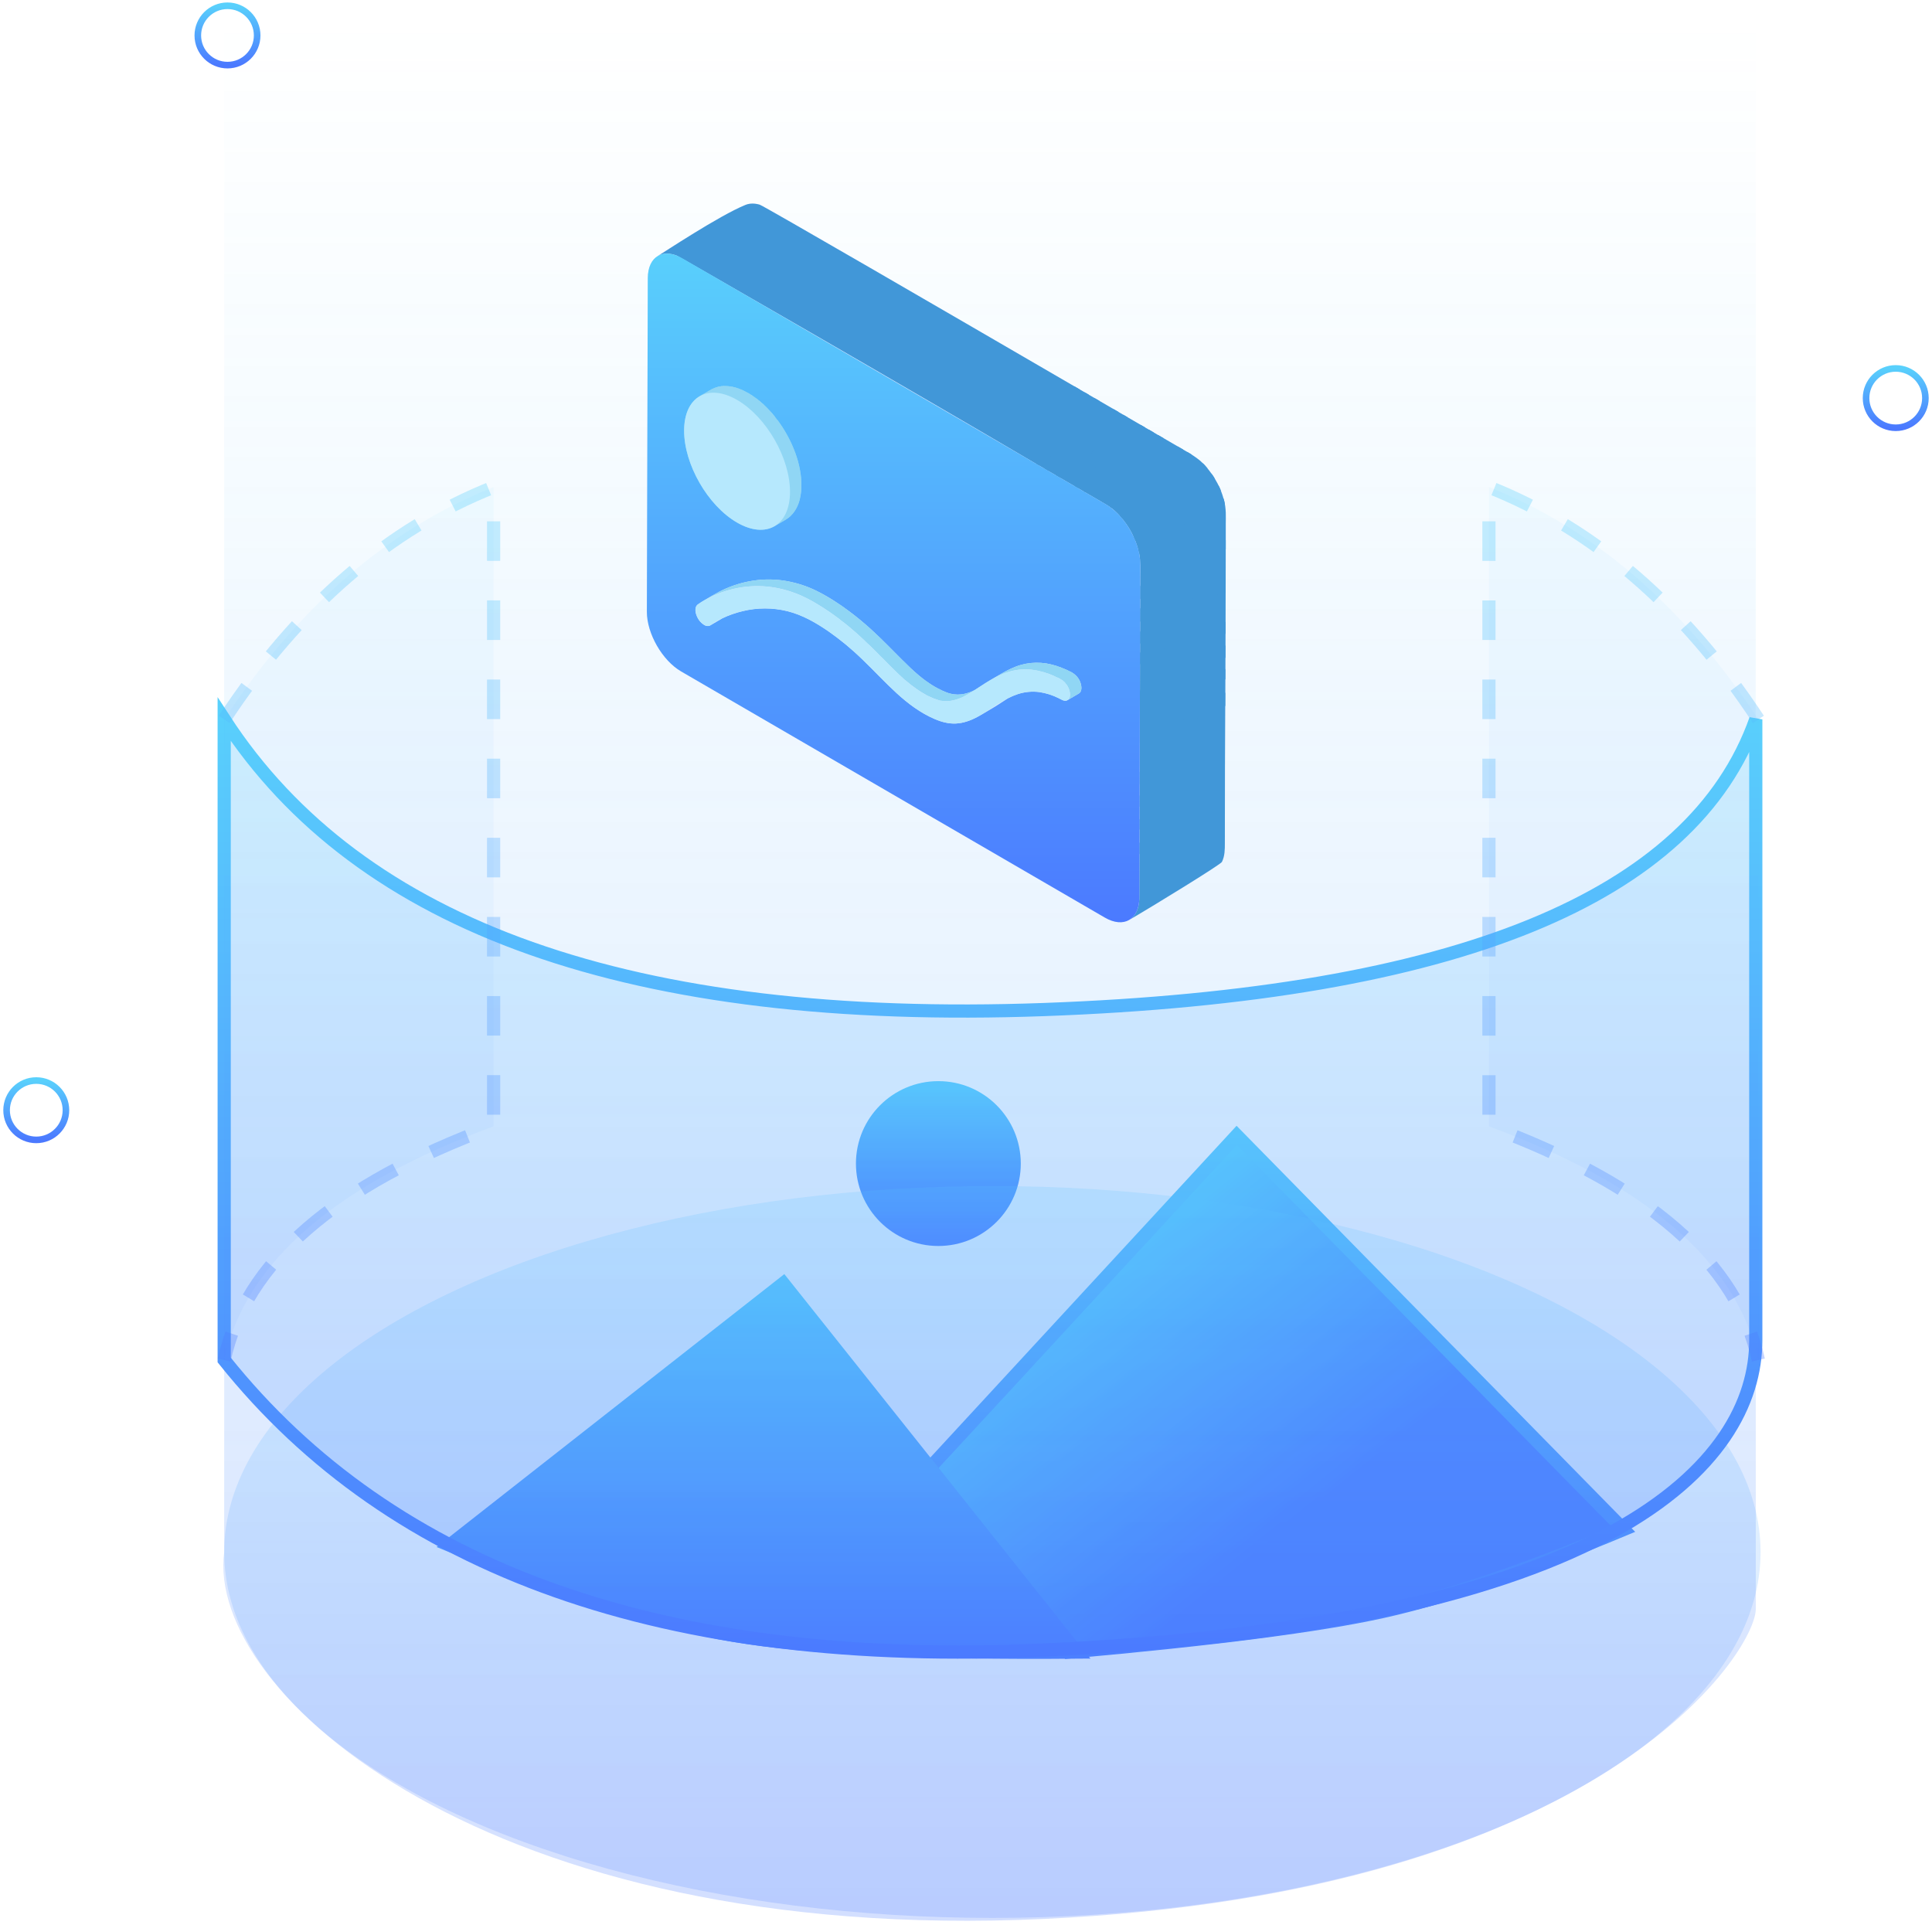 <?xml version="1.0" encoding="UTF-8"?>
<svg width="100%" height="100%" viewBox="0 0 293 292" version="1.1" xmlns="http://www.w3.org/2000/svg"
    xmlns:xlink="http://www.w3.org/1999/xlink">
    <style type="text/css">
    <![CDATA[
     .icon-path {
      animation: icon-path-animation 8s ease-in infinite;
    }

    .icon-path-circle {
      animation: icon-path-circle-animation 8s linear infinite;
    }

    @keyframes icon-path-circle-animation {
      0% {
        transform: translate3d(0, 0, 0)
      }

      50% {
        transform: translate3d(3%, 3%, 0)
      }

      100% {
        transform: translate3d(0%, 0%, 0)
      }
    }

    @keyframes icon-path-animation {
      0% {
        stroke-dasharray: 4917;
        stroke-dashoffset: 4917;
      }

      40% {
        stroke-dasharray: 4917;
        stroke-dashoffset: 0;
      }

      60% {
        stroke-dasharray: 4917;
        stroke-dashoffset: 0;
      }

      100% {
        stroke-dasharray: 4917;
        stroke-dashoffset: 0;
      }
    }
    ]]>
    </style>
    <defs>
      <linearGradient x1="50%" y1="0%" x2="50%" y2="100%" id="linearGradient-1">
        <stop stop-color="#59D0FC" offset="0%"></stop>
        <stop stop-color="#4B79FF" offset="100%"></stop>
      </linearGradient>
      <linearGradient x1="50%" y1="0%" x2="50%" y2="100%" id="linearGradient-2">
        <stop stop-color="#59D0FC" stop-opacity="0" offset="0%"></stop>
        <stop stop-color="#4B79FF" offset="100%"></stop>
      </linearGradient>
      <linearGradient x1="9.757%" y1="40.568%" x2="50%" y2="77.732%" id="linearGradient-3">
        <stop stop-color="#59D0FC" offset="0%"></stop>
        <stop stop-color="#4B79FF" offset="100%"></stop>
      </linearGradient>
      <linearGradient x1="50%" y1="0%" x2="50%" y2="100%" id="linearGradient-4">
        <stop stop-color="#59D0FC" offset="0%"></stop>
        <stop stop-color="#4B79FF" offset="100%"></stop>
      </linearGradient>
      <linearGradient x1="50%" y1="0%" x2="50%" y2="100%" id="linearGradient-5">
        <stop stop-color="#59D0FC" offset="0%"></stop>
        <stop stop-color="#4B79FF" offset="100%"></stop>
      </linearGradient>
      <linearGradient x1="50%" y1="0%" x2="50%" y2="100%" id="linearGradient-6">
        <stop stop-color="#59D0FC" offset="0%"></stop>
        <stop stop-color="#4B79FF" offset="100%"></stop>
      </linearGradient>
      <linearGradient x1="50%" y1="0%" x2="50%" y2="100%" id="linearGradient-7">
        <stop stop-color="#59D0FC" offset="0%"></stop>
        <stop stop-color="#4B79FF" offset="100%"></stop>
      </linearGradient>
      <linearGradient x1="50%" y1="0%" x2="50%" y2="100%" id="linearGradient-8">
        <stop stop-color="#59D0FC" offset="0%"></stop>
        <stop stop-color="#4B79FF" offset="100%"></stop>
      </linearGradient>
      <linearGradient x1="50%" y1="0%" x2="50%" y2="100%" id="linearGradient-9">
        <stop stop-color="#59D0FC" offset="0%"></stop>
        <stop stop-color="#4B79FF" offset="100%"></stop>
      </linearGradient>
      <linearGradient x1="50%" y1="0%" x2="50%" y2="100%" id="linearGradient-10">
        <stop stop-color="#4B79FF" offset="0%"></stop>
        <stop stop-color="#59D0FC" stop-opacity="0" offset="100%"></stop>
      </linearGradient>
    </defs>
    <g id="cbz" stroke="none" stroke-width="1" fill="none" fill-rule="evenodd">
      <g id="画板" transform="translate(-392, -1833)">
        <g id="营销彩信" transform="translate(393, 1833)">
         <path
            d="M140.012,222.607 L186.557,172.189 L245.239,231.966 C230.448,238.142 218.239,242.293 208.613,244.417 C198.988,246.541 183.118,248.588 161.003,250.556 L140.012,222.607 Z"
            id="路径-43" stroke="url(#linearGradient-4)" stroke-width="2" fill="url(#linearGradient-3)"></path>
          <path
            d="M67.176,234.347 L117.785,194.63 L162.309,250.556 C138.712,250.755 121.343,249.904 110.202,248.006 C99.06,246.108 84.718,241.555 67.176,234.347 Z"
            id="路径-42" stroke="url(#linearGradient-5)" stroke-width="2" fill="url(#linearGradient-5)"></path>
              <circle id="椭圆形" stroke="url(#linearGradient-8)" stroke-width="2" fill="url(#linearGradient-8)"
            cx="141.309" cy="176.466" r="11.5"></circle>
          <ellipse  id="椭圆形" fill="url(#linearGradient-1)" opacity="0.19" cx="149.5" cy="235.375" rx="116.5"
            ry="55.5"></ellipse>
          <path class="icon-path"
            d="M33,149.875 C33,206.875 33,235.375 33,235.375 C30.14,256.671 73.011,294.961 157.364,291.023 C241.717,287.084 265.275,250.556 265.275,244.03 C265.275,231.535 265.275,200.15 265.275,149.875 L265.275,5 L33,5 L33,149.875 Z"
            id="路径-40复制" fill-opacity="0.56" fill="url(#linearGradient-2)" opacity="0.448"></path>
        
          <path class="icon-path"
            d="M33,109.099 L33,206.254 C58.56,238.26 100.015,252.924 157.364,250.246 C243.388,246.23 265.275,221.997 265.275,203.254 C265.275,190.759 265.275,159.374 265.275,109.099 C255.707,136.167 219.737,150.836 157.364,153.107 C94.991,155.379 53.536,140.709 33,109.099 Z"
            id="路径-40" stroke="url(#linearGradient-6)" stroke-width="2" fill-opacity="0.2"
            fill="url(#linearGradient-6)"></path>
          <path class="icon-path"
            d="M33,109.099 C44.299,91.948 57.919,80.207 73.86,73.875 C73.86,73.875 73.86,106.189 73.86,170.816 C49.806,179.694 36.186,191.506 33,206.254"
            id="路径-41" stroke="url(#linearGradient-7)" stroke-width="2" fill-opacity="0.17"
            fill="url(#linearGradient-7)" opacity="0.33" stroke-dasharray="6"></path>
          <path class="icon-path"
            d="M224.809,109.099 C236.108,91.948 249.728,80.207 265.669,73.875 C265.669,73.875 265.669,106.189 265.669,170.816 C241.615,179.694 227.995,191.506 224.809,206.254"
            id="路径-41复制" stroke="url(#linearGradient-7)" stroke-width="2" fill-opacity="0.17"
            fill="url(#linearGradient-7)" opacity="0.33" stroke-dasharray="6"
            transform="translate(245.239, 140.065) scale(-1, 1) translate(-245.239, -140.065) "></path>
        
          <g id="图片" transform="translate(97, 30.875)" fill-rule="nonzero">
            <g id="编组">
              <path class="icon-path-circle"
                d="M87.895,46.88 L87.895,46.88 C87.883,46.441 87.837,46.003 87.758,45.571 L87.758,45.571 C87.624,44.854 87.415,44.154 87.135,43.481 C86.993,43.136 86.836,42.799 86.663,42.469 C86.516,42.185 86.357,41.908 86.19,41.635 L86.19,41.635 C85.869,41.112 85.509,40.614 85.113,40.145 L85.113,40.145 C84.774,39.738 84.404,39.357 84.007,39.006 L84.007,39.006 C83.601,38.656 83.166,38.34 82.707,38.062 C82.533,37.955 82.356,37.849 82.177,37.745 L81.437,37.315 L78.512,35.612 L76.979,34.722 L75.687,33.971 L72.984,32.396 L71.625,31.605 L68.731,29.926 L67.094,28.975 L65.72,28.177 C45.088,16.18 17.793,0.337 17.211,0.167 C16.513,-0.038 15.745,-0.077 15.06,0.201 C11.086,1.81 2.497,7.518 1.772,7.943 L1.782,7.943 C0.838,8.49 0.249,9.656 0.244,11.311 L0.102,61.89 C0.092,65.213 2.435,69.297 5.308,70.966 L69.544,108.285 C71.065,109.168 72.445,109.204 73.4,108.551 C73.353,108.583 73.306,108.614 73.256,108.642 C77.469,106.179 87.119,100.233 87.309,99.846 C87.758,98.937 87.758,97.943 87.758,96.956 C87.758,89.349 87.779,81.742 87.821,74.136 L87.836,70.554 L87.85,66.943 C87.855,65.75 87.859,64.557 87.863,63.365 C87.874,61.267 87.879,59.169 87.879,57.071 C87.884,55.062 87.887,53.055 87.889,51.048 L87.889,48.534 C87.896,47.982 87.911,47.43 87.895,46.88 L87.895,46.88 Z"
                id="路径" fill="#DEE8FF"></path>
              <path class="icon-path-circle"
                d="M17.211,0.167 C16.513,-0.038 15.745,-0.077 15.06,0.201 C11.086,1.81 2.497,7.518 1.772,7.943 C2.648,7.43 3.706,7.535 4.622,7.885 C4.972,8.019 40.18,28.277 59.575,39.73 L65.72,28.173 C45.088,16.18 17.793,0.337 17.211,0.167 Z"
                id="路径" fill="#4197D8"></path>
              <path class="icon-path-circle"
                d="M64.929,27.713 L59.127,39.467 C59.592,39.742 60.577,40.304 61.022,40.568 L67.099,28.971 L64.929,27.713 Z"
                id="路径" fill="#4197D8"></path>
              <path class="icon-path-circle"
                d="M66.5,28.627 L60.388,40.203 C60.946,40.534 62.316,41.318 62.843,41.63 L68.731,29.926 L66.5,28.627 Z"
                id="路径" fill="#4197D8"></path>
              <path class="icon-path-circle"
                d="M68.002,29.499 L62.149,41.225 C63.173,41.834 64.576,42.624 65.468,43.154 L71.625,31.604 L68.002,29.499 Z"
                id="路径" fill="#4197D8"></path>
              <path class="icon-path-circle"
                d="M70.859,31.16 L64.989,42.876 C65.46,43.156 66.162,43.551 66.591,43.807 L72.984,32.396 L70.859,31.16 Z"
                id="路径" fill="#4197D8"></path>
              <path class="icon-path-circle"
                d="M72.343,32.022 L66.33,43.655 C67.351,44.263 68.484,44.89 69.246,45.349 L75.687,33.966 L72.343,32.022 Z"
                id="路径" fill="#4197D8"></path>
              <path class="icon-path-circle"
                d="M75.01,33.576 L69.143,45.291 C69.626,45.583 70.135,45.855 70.532,46.172 L76.977,34.718 L75.01,33.576 Z"
                id="路径" fill="#4197D8"></path>
              <path class="icon-path-circle"
                d="M76.246,34.291 L70.402,46.073 C71.229,46.621 72.032,47.597 72.216,47.823 L78.501,35.609 L76.246,34.291 Z"
                id="路径" fill="#4197D8"></path>
              <path class="icon-path-circle"
                d="M77.666,35.117 L71.818,47.366 L71.818,47.366 C71.83,47.375 71.841,47.385 71.852,47.396 L71.852,47.396 C72.559,48.18 73.164,49.052 73.653,49.99 C73.744,50.166 74.094,50.955 74.176,51.134 L81.436,37.309 L77.666,35.117 Z"
                id="路径" fill="#4197D8"></path>
              <path class="icon-path-circle"
                d="M82.176,37.739 L80.605,36.828 L73.913,50.522 L73.913,50.522 C74.269,51.307 74.546,52.126 74.738,52.967 L82.707,38.056 C82.529,37.948 82.352,37.843 82.176,37.739 L82.176,37.739 Z"
                id="路径" fill="#4197D8"></path>
              <path class="icon-path-circle"
                d="M84.011,39 L84.011,39 C83.394,38.503 82.738,38.055 82.05,37.662 L74.582,52.324 C74.654,52.58 74.715,52.841 74.766,53.102 C74.99,54.253 74.925,55.429 74.921,56.595 L74.921,60.033 L85.113,40.145 L85.113,40.145 C84.775,39.736 84.407,39.353 84.011,39 L84.011,39 Z"
                id="路径" fill="#4197D8"></path>
              <path class="icon-path-circle"
                d="M84.404,39.369 L74.917,58.046 C74.917,59.117 74.911,62.275 74.908,63.46 L86.187,41.634 C85.864,41.111 84.965,39.869 84.404,39.369 Z"
                id="路径" fill="#4197D8"></path>
              <path class="icon-path-circle"
                d="M86.657,42.467 C86.51,42.184 85.992,41.268 85.715,40.939 L74.908,61.434 C74.908,62.566 74.902,65.6 74.898,66.812 L87.128,43.481 C86.984,43.135 86.827,42.798 86.657,42.467 L86.657,42.467 Z"
                id="路径" fill="#4197D8"></path>
              <path class="icon-path-circle"
                d="M86.784,42.719 L74.898,64.962 C74.898,66.006 74.898,68.873 74.889,69.961 L87.758,45.571 C87.62,44.854 87.201,43.469 86.784,42.719 Z"
                id="路径" fill="#4197D8"></path>
              <path class="icon-path-circle"
                d="M87.895,48.533 C87.895,47.982 87.911,47.431 87.895,46.88 C87.882,46.439 87.774,45.242 87.543,44.702 L74.888,68.16 C74.888,70.035 74.877,73.85 74.873,75.796 L87.892,52.389 C87.892,51.551 87.895,49.371 87.895,48.533 L87.895,48.533 Z"
                id="路径" fill="#4197D8"></path>
              <path class="icon-path-circle"
                d="M87.892,51.046 L74.873,73.917 C74.873,75.923 74.862,79.79 74.856,81.794 L87.879,58.959 C87.888,56.951 87.89,53.055 87.892,51.046 L87.892,51.046 Z"
                id="路径" fill="#4197D8"></path>
              <path class="icon-path-circle"
                d="M87.879,57.071 L74.856,79.947 C74.856,82.085 74.844,86.015 74.837,88.054 L87.863,65.153 C87.871,63.056 87.879,59.167 87.879,57.071 L87.879,57.071 Z"
                id="路径" fill="#4197D8"></path>
              <path class="icon-path-circle"
                d="M87.863,63.361 L74.837,86.232 C74.837,87.448 74.83,90.35 74.828,91.506 L87.85,68.803 C87.855,67.609 87.86,64.553 87.863,63.361 Z"
                id="路径" fill="#4197D8"></path>
              <path class="icon-path-circle"
                d="M87.85,66.939 L74.824,89.808 C74.824,91.056 74.817,93.839 74.815,94.988 L87.836,72.087 C87.84,70.883 87.845,68.142 87.85,66.939 Z"
                id="路径" fill="#4197D8"></path>
              <path class="icon-path-circle"
                d="M87.836,70.55 L74.817,93.412 C74.817,94.677 74.81,97.588 74.807,98.699 L87.821,76.154 C87.826,74.958 87.831,71.744 87.836,70.55 L87.836,70.55 Z"
                id="路径" fill="#4197D8"></path>
              <path class="icon-path-circle"
                d="M87.309,99.846 C87.758,98.937 87.758,97.943 87.758,96.956 C87.758,89.349 87.779,81.742 87.821,74.136 L74.807,96.984 C74.794,101.759 74.784,104.942 74.784,105.118 L74.784,105.118 C74.793,105.612 74.743,106.105 74.637,106.588 C74.439,107.412 74.003,108.206 73.256,108.642 C77.469,106.179 87.119,100.233 87.309,99.846 L87.309,99.846 Z"
                id="路径" fill="#4197D8"></path>
              <path class="icon-path-circle"
                d="M69.721,45.619 C72.594,47.288 74.937,51.372 74.927,54.695 L74.784,105.274 C74.775,108.596 72.417,109.949 69.544,108.279 L5.308,70.961 C2.435,69.292 0.092,65.208 0.102,61.885 L0.242,11.306 C0.251,7.984 2.609,6.632 5.482,8.302 L69.721,45.619 Z"
                id="路径" fill="url(#linearGradient-9)"></path>
              <path class="icon-path-circle"
                d="M22.345,37.128 C21.706,35.575 20.873,34.111 19.866,32.769 C19.767,32.638 19.668,32.505 19.564,32.376 C19.505,32.302 19.443,32.228 19.384,32.154 C19.24,31.979 19.092,31.806 18.942,31.636 C18.528,31.168 18.088,30.725 17.623,30.308 C17.462,30.165 17.298,30.025 17.131,29.889 C16.992,29.776 16.852,29.666 16.709,29.559 C16.445,29.361 16.173,29.174 15.894,28.997 C15.774,28.918 15.644,28.841 15.517,28.767 L15.396,28.696 C15.065,28.508 14.722,28.341 14.37,28.194 C14.225,28.134 14.078,28.08 13.928,28.027 C13.778,27.975 13.621,27.925 13.466,27.881 C13.311,27.838 13.159,27.805 13.004,27.774 C12.551,27.681 12.087,27.648 11.625,27.677 C11.534,27.683 11.445,27.693 11.354,27.705 C11.191,27.726 11.03,27.756 10.871,27.796 C10.786,27.818 10.701,27.84 10.618,27.867 C10.346,27.958 10.084,28.075 9.834,28.216 C9.682,28.299 9.533,28.386 9.381,28.474 L9.332,28.503 L8.173,29.182 L8.095,29.227 L8.115,29.216 C6.664,30.054 5.761,31.851 5.754,34.41 C5.739,39.539 9.322,45.785 13.757,48.361 C16.015,49.673 18.057,49.78 19.521,48.893 L19.471,48.925 L19.87,48.691 L21.124,47.961 C22.266,47.293 22.955,46.167 23.284,44.9 C23.486,44.072 23.57,43.219 23.533,42.366 C23.48,40.571 23.029,38.781 22.345,37.128 Z"
                id="路径" fill="#90D6F4"></path>
              <path class="icon-path-circle"
                d="M9.331,28.503 L8.171,29.182 L8.094,29.227 L8.094,29.227 C8.533,28.972 9.016,28.804 9.518,28.732 L9.537,28.383 L9.331,28.503 Z"
                id="路径" fill="#90D6F4"></path>
              <path class="icon-path-circle"
                d="M9.379,28.474 L9.379,28.755 L9.379,28.755 C9.619,28.716 9.861,28.692 10.104,28.682 L10.046,28.1 C9.863,28.189 9.518,28.387 9.379,28.474 L9.379,28.474 Z"
                id="路径" fill="#90D6F4"></path>
              <path class="icon-path-circle"
                d="M10.616,27.868 L10.616,27.868 C10.344,27.959 10.081,28.076 9.831,28.217 L9.831,28.704 L9.831,28.704 C10.232,28.685 10.633,28.701 11.031,28.752 L11.092,27.752 L11.092,27.752 C10.931,27.783 10.772,27.822 10.616,27.868 L10.616,27.868 Z"
                id="路径" fill="#90D6F4"></path>
              <path class="icon-path-circle"
                d="M10.868,27.797 L10.868,28.728 C11.029,28.749 11.388,28.817 11.548,28.85 L11.519,27.687 L11.519,27.687 C11.3,27.709 11.082,27.746 10.868,27.797 L10.868,27.797 Z"
                id="路径" fill="#90D6F4"></path>
              <path class="icon-path-circle"
                d="M11.351,27.706 L11.351,28.808 C11.441,28.828 11.863,28.939 11.955,28.962 L11.826,27.668 L11.826,27.668 C11.667,27.673 11.508,27.685 11.351,27.706 L11.351,27.706 Z"
                id="路径" fill="#90D6F4"></path>
              <path class="icon-path-circle"
                d="M11.621,27.678 L11.621,28.87 L11.621,28.87 C12.241,29.047 12.842,29.283 13.418,29.574 L13.239,27.827 L13.239,27.827 C12.71,27.698 12.165,27.648 11.621,27.678 L11.621,27.678 Z"
                id="路径" fill="#90D6F4"></path>
              <path class="icon-path-circle"
                d="M12.999,27.777 L12.999,29.368 C13.109,29.419 13.217,29.473 13.323,29.529 L13.76,29.765 L13.686,27.952 L13.686,27.952 C13.461,27.879 13.232,27.821 12.999,27.777 L12.999,27.777 Z"
                id="路径" fill="#90D6F4"></path>
              <path class="icon-path-circle"
                d="M13.462,27.884 L13.462,29.603 C13.618,29.687 14.11,29.979 14.261,30.07 L14.14,28.11 C13.987,28.046 13.628,27.926 13.462,27.884 L13.462,27.884 Z"
                id="路径" fill="#90D6F4"></path>
              <path class="icon-path-circle"
                d="M13.924,28.03 L13.924,29.864 C14.074,29.953 14.595,30.3 14.74,30.395 L14.635,28.312 C14.485,28.233 14.073,28.081 13.924,28.03 Z"
                id="路径" fill="#90D6F4"></path>
              <path class="icon-path-circle"
                d="M14.365,28.195 L14.365,30.142 C14.718,30.374 15.381,30.893 15.711,31.16 L15.659,28.849 L15.659,28.849 C15.243,28.602 14.811,28.383 14.365,28.195 L14.365,28.195 Z"
                id="路径" fill="#90D6F4"></path>
              <path class="icon-path-circle"
                d="M15.517,28.768 L15.396,28.698 L15.396,30.887 C15.567,31.025 15.991,31.406 16.155,31.552 L16.168,29.168 C16.027,29.075 15.645,28.842 15.517,28.768 Z"
                id="路径" fill="#90D6F4"></path>
              <path class="icon-path-circle"
                d="M15.894,28.998 L15.894,31.318 C16.176,31.567 16.673,32.072 16.935,32.342 L16.89,29.699 C16.625,29.487 16.174,29.175 15.894,28.998 Z"
                id="路径" fill="#90D6F4"></path>
              <path class="icon-path-circle"
                d="M16.709,29.561 L16.709,32.099 C16.853,32.247 17.193,32.636 17.336,32.789 L17.347,30.071 C17.187,29.926 16.845,29.657 16.709,29.561 L16.709,29.561 Z"
                id="路径" fill="#90D6F4"></path>
              <path class="icon-path-circle"
                d="M17.131,29.89 L17.131,32.552 C17.3,32.74 17.694,33.215 17.856,33.41 L17.856,30.52 C17.689,30.362 17.298,30.026 17.131,29.89 Z"
                id="路径" fill="#90D6F4"></path>
              <path class="icon-path-circle"
                d="M17.623,30.31 L17.623,33.126 C18.097,33.706 18.762,34.678 19.165,35.307 L19.133,31.857 L19.133,31.857 C18.665,31.308 18.16,30.791 17.623,30.31 L17.623,30.31 Z"
                id="路径" fill="#90D6F4"></path>
              <path class="icon-path-circle"
                d="M18.942,31.637 L18.942,34.944 C19.094,35.188 19.396,35.69 19.539,35.934 L19.482,32.275 C19.341,32.093 19.093,31.806 18.942,31.637 L18.942,31.637 Z"
                id="路径" fill="#90D6F4"></path>
              <path class="icon-path-circle"
                d="M19.512,32.376 C19.47,32.302 19.426,32.228 19.384,32.154 L19.384,35.666 C19.504,35.952 19.75,36.594 19.859,36.89 L19.816,32.938 C19.745,32.797 19.585,32.505 19.512,32.376 L19.512,32.376 Z M19.439,48.937 L19.723,48.693 L19.723,48.653 L19.723,48.653 C19.632,48.757 19.538,48.851 19.439,48.937 L19.439,48.937 Z"
                id="形状" fill="#90D6F4"></path>
              <path class="icon-path-circle"
                d="M22.345,37.128 L22.345,37.128 C21.706,35.575 20.873,34.111 19.866,32.769 L19.866,36.541 C20.108,37.015 20.35,37.499 20.554,37.993 C21.28,39.696 21.746,41.545 21.805,43.403 C21.863,45.212 21.473,47.284 20.041,48.512 C19.984,48.561 19.92,48.607 19.866,48.653 L19.866,48.691 L21.12,47.961 C22.262,47.293 22.951,46.167 23.28,44.9 L23.28,44.9 C23.484,44.073 23.569,43.221 23.534,42.369 C23.48,40.571 23.029,38.781 22.345,37.128 L22.345,37.128 Z"
                id="路径" fill="#90D6F4"></path>
              <path class="icon-path-circle"
                d="M13.807,29.79 C18.241,32.367 21.825,38.613 21.81,43.741 C21.796,48.869 18.184,50.938 13.755,48.364 C9.326,45.79 5.736,39.537 5.75,34.41 C5.765,29.284 9.372,27.214 13.807,29.79 Z"
                id="路径" fill="#B6E8FD"></path>
              <path class="icon-path-circle"
                d="M66,73.332 L66,73.332 C65.94,72.623 65.611,71.964 65.081,71.492 L65.081,71.492 C64.89,71.316 64.676,71.166 64.444,71.047 L64.42,71.035 C64.157,70.901 63.889,70.774 63.619,70.653 C63.362,70.539 63.101,70.432 62.837,70.333 C62.582,70.237 62.325,70.149 62.065,70.07 L62.065,70.07 C61.629,69.936 61.185,69.831 60.736,69.755 L60.615,69.737 C60.359,69.698 60.102,69.67 59.844,69.653 L59.844,69.653 C58.833,69.583 57.819,69.687 56.843,69.961 C55.787,70.259 54.805,70.747 53.859,71.299 L52.22,72.261 L52.341,72.191 C51.736,72.539 51.15,72.921 50.566,73.303 C50.33,73.457 50.095,73.613 49.858,73.767 L49.858,73.767 C49.222,74.102 48.535,74.327 47.825,74.434 L47.809,74.434 L47.809,74.434 C47.056,74.523 46.293,74.428 45.585,74.155 L45.585,74.155 C45.137,73.985 44.701,73.787 44.277,73.564 L44.277,73.564 C43.637,73.226 43.022,72.842 42.437,72.414 C42.087,72.161 41.746,71.895 41.414,71.618 C40.553,70.9 39.74,70.124 38.945,69.331 C38.544,68.93 38.145,68.526 37.747,68.124 C36.956,67.323 36.162,66.529 35.352,65.75 C34.904,65.318 34.451,64.891 33.989,64.473 C33.725,64.235 33.459,64.001 33.19,63.769 L33.19,63.769 C32.154,62.87 31.074,62.024 29.954,61.235 C29.762,61.1 29.569,60.967 29.376,60.836 L29.376,60.836 C28.175,59.996 26.908,59.255 25.589,58.619 L25.589,58.619 C24.046,57.894 22.406,57.402 20.72,57.159 L20.72,57.159 C19.045,56.928 17.345,56.969 15.683,57.281 L15.683,57.281 C14.059,57.584 12.488,58.127 11.023,58.894 C10.307,59.269 9.617,59.697 8.92,60.111 L8.92,60.111 C8.553,60.312 8.199,60.535 7.858,60.777 C7.229,61.23 7.478,62.193 7.774,62.774 L7.774,62.774 C7.997,63.243 8.352,63.637 8.794,63.907 L8.794,63.907 C9.017,64.05 9.285,64.102 9.545,64.052 L9.545,64.052 C9.651,64.017 9.75,63.964 9.837,63.894 L9.768,63.944 L9.768,63.944 C9.748,63.959 9.726,63.973 9.704,63.986 L11.434,62.974 L11.434,62.974 C11.456,62.961 11.478,62.947 11.498,62.932 L11.535,62.905 L11.535,62.905 C12.529,62.431 13.569,62.064 14.64,61.81 L14.64,61.81 C16.855,61.271 19.167,61.271 21.382,61.81 C23.654,62.373 25.684,63.53 27.603,64.851 L27.603,64.851 C29.456,66.144 31.2,67.587 32.819,69.166 C34.569,70.849 36.214,72.642 38.007,74.276 C39.72,75.843 41.596,77.25 43.735,78.169 C44.768,78.613 45.848,78.907 46.98,78.851 C48.111,78.795 49.209,78.395 50.213,77.86 C50.408,77.756 50.6,77.647 50.791,77.535 L50.744,77.563 L52.474,76.551 C52.957,76.267 53.433,75.959 53.907,75.649 C54.228,75.439 54.548,75.227 54.874,75.02 L54.874,75.02 C55.36,74.768 55.865,74.556 56.385,74.385 L56.385,74.385 C57.434,74.044 58.544,73.941 59.637,74.085 L59.637,74.085 C60.655,74.237 61.642,74.549 62.563,75.01 C62.933,75.189 63.364,75.512 63.796,75.354 L63.796,75.354 C63.839,75.339 63.879,75.319 63.917,75.295 L63.902,75.305 L64.427,74.997 L64.797,74.781 L65.087,74.61 L65.394,74.43 L65.394,74.43 C65.504,74.374 65.609,74.309 65.709,74.237 C65.966,74.023 66.021,73.652 66,73.332 L66,73.332 Z"
                id="路径" fill="#DEE8FF"></path>
              <path class="icon-path-circle"
                d="M25.591,58.613 L25.591,58.613 C24.049,57.888 22.408,57.396 20.722,57.153 L20.722,57.153 C19.048,56.922 17.347,56.963 15.685,57.275 L15.685,57.275 C14.061,57.577 12.491,58.121 11.025,58.888 C10.3,59.266 9.61,59.697 8.908,60.104 L8.686,60.233 L8.686,60.233 C10.109,59.406 11.648,58.799 13.25,58.431 L13.25,58.431 C14.906,58.045 16.612,57.927 18.305,58.081 L18.305,58.081 C20.027,58.249 21.712,58.683 23.302,59.37 C24.873,60.044 26.344,60.951 27.762,61.912 C28.312,62.286 29.334,63.036 29.868,63.454 L29.898,61.182 C28.665,60.317 26.915,59.231 25.591,58.613 L25.591,58.613 Z"
                id="路径" fill="#90D6F4"></path>
              <path class="icon-path-circle"
                d="M29.956,61.229 C29.764,61.094 29.572,60.961 29.378,60.83 L29.378,63.081 C30.24,63.737 31.071,64.428 31.887,65.149 C32.329,65.541 33.247,66.405 33.676,66.81 L33.63,64.149 L33.63,64.149 C32.458,63.111 31.232,62.135 29.956,61.229 L29.956,61.229 Z"
                id="路径" fill="#90D6F4"></path>
              <path class="icon-path-circle"
                d="M33.991,64.468 C33.728,64.231 33.461,63.996 33.192,63.764 L33.192,66.344 C33.926,67.036 34.991,68.092 35.702,68.809 L35.847,66.222 C35.349,65.728 34.451,64.885 33.991,64.468 L33.991,64.468 Z"
                id="路径" fill="#90D6F4"></path>
              <path class="icon-path-circle"
                d="M37.751,68.125 C36.96,67.325 36.166,66.53 35.356,65.752 L35.356,68.467 L35.694,68.806 C36.761,69.885 38.119,71.305 39.321,72.317 L39.491,69.867 C39.089,69.463 38.148,68.522 37.751,68.125 L37.751,68.125 Z"
                id="路径" fill="#90D6F4"></path>
              <path class="icon-path-circle"
                d="M41.418,71.613 C40.556,70.895 39.744,70.119 38.948,69.326 L38.948,71.983 C39.11,72.124 39.269,72.263 39.426,72.401 C40.36,73.204 41.673,74.154 42.811,74.697 L43.099,72.869 L43.099,72.869 C42.517,72.481 41.956,72.061 41.418,71.613 L41.418,71.613 Z"
                id="路径" fill="#90D6F4"></path>
              <path class="icon-path-circle"
                d="M42.441,72.41 L42.441,74.507 L42.441,74.507 C42.823,74.712 43.215,74.898 43.616,75.063 L43.616,75.063 C43.998,75.218 44.395,75.335 44.8,75.412 L44.861,73.845 L44.861,73.845 C44.011,73.443 43.201,72.963 42.441,72.41 L42.441,72.41 Z"
                id="路径" fill="#90D6F4"></path>
              <path class="icon-path-circle"
                d="M45.59,74.15 L45.59,74.15 C45.142,73.98 44.706,73.782 44.282,73.559 L44.282,75.293 L44.282,75.293 C44.784,75.442 45.308,75.5 45.83,75.465 L45.83,75.465 C46.61,75.383 47.369,75.159 48.07,74.804 L48.167,74.372 L48.167,74.372 C47.304,74.536 46.413,74.459 45.59,74.15 L45.59,74.15 Z"
                id="路径" fill="#90D6F4"></path>
              <path class="icon-path-circle"
                d="M47.831,74.428 L47.815,74.428 L47.815,74.923 C47.906,74.882 47.996,74.841 48.086,74.801 C48.877,74.412 49.632,73.934 50.393,73.489 L50.622,73.355 C50.444,73.459 50.263,73.56 50.08,73.655 C49.377,74.02 48.622,74.329 47.831,74.428 L47.831,74.428 Z"
                id="路径" fill="#90D6F4"></path>
              <path class="icon-path-circle"
                d="M58.463,70.694 L58.463,70.694 C59.03,70.768 59.591,70.879 60.142,71.028 L60.1,69.675 L60.1,69.675 C59.004,69.571 57.898,69.668 56.836,69.962 C55.78,70.26 54.798,70.748 53.852,71.3 L52.22,72.261 L52.22,72.261 C53.153,71.693 54.157,71.251 55.205,70.947 L55.205,70.947 C56.266,70.661 57.371,70.575 58.463,70.694 L58.463,70.694 Z"
                id="路径" fill="#90D6F4"></path>
              <path class="icon-path-circle"
                d="M60.853,71.251 L60.843,69.776 C60.585,69.726 60.095,69.671 59.838,69.654 L59.838,70.946 C60.097,71.011 60.595,71.158 60.853,71.251 L60.853,71.251 Z"
                id="路径" fill="#90D6F4"></path>
              <path class="icon-path-circle"
                d="M61.567,71.524 C61.735,71.593 62.149,71.783 62.314,71.858 L62.407,70.18 L62.407,70.18 C61.861,69.998 61.302,69.856 60.735,69.756 L60.614,69.738 L60.614,71.166 C60.934,71.274 61.252,71.393 61.567,71.524 L61.567,71.524 Z"
                id="路径" fill="#90D6F4"></path>
              <path class="icon-path-circle"
                d="M62.346,71.874 L62.346,71.874 C62.571,71.976 62.791,72.09 63.003,72.216 L63.078,70.427 C62.82,70.321 62.328,70.151 62.068,70.071 L62.068,71.743 C62.16,71.787 62.253,71.829 62.346,71.874 L62.346,71.874 Z"
                id="路径" fill="#90D6F4"></path>
              <path class="icon-path-circle"
                d="M63.04,72.239 L63.04,72.239 C63.325,72.448 63.575,72.702 63.778,72.992 L63.931,70.794 C63.66,70.663 63.103,70.429 62.843,70.333 L62.843,72.118 C62.907,72.157 62.978,72.195 63.04,72.239 L63.04,72.239 Z"
                id="路径" fill="#90D6F4"></path>
              <path class="icon-path-circle"
                d="M63.799,73.025 L63.799,73.025 C64.044,73.387 64.203,73.801 64.262,74.234 C64.305,74.61 64.256,75.096 63.899,75.306 L64.751,74.807 L64.63,71.149 C64.36,70.989 63.891,70.773 63.62,70.653 L63.62,72.779 C63.683,72.858 63.744,72.94 63.799,73.025 L63.799,73.025 Z"
                id="路径" fill="#90D6F4"></path>
              <path class="icon-path-circle"
                d="M64.791,74.782 L65.396,74.425 L65.275,71.694 L65.275,71.694 C65.034,71.432 64.751,71.213 64.437,71.046 L64.413,71.034 L64.413,74.998 L64.791,74.782 Z"
                id="路径" fill="#90D6F4"></path>
              <path class="icon-path-circle"
                d="M65.388,74.433 L65.388,74.433 C65.498,74.377 65.603,74.312 65.703,74.239 C65.965,74.023 66.019,73.653 66,73.332 L66,73.332 C65.94,72.623 65.611,71.964 65.081,71.492 L65.081,74.613 L65.388,74.433 Z"
                id="路径" fill="#90D6F4"></path>
              <path class="icon-path-circle"
                d="M62.918,72.164 C63.688,72.609 64.282,73.568 64.276,74.475 C64.276,74.826 64.155,75.228 63.793,75.36 C63.36,75.517 62.93,75.195 62.56,75.017 L62.56,75.017 C61.639,74.554 60.651,74.24 59.633,74.086 L59.633,74.086 C58.541,73.943 57.43,74.045 56.382,74.386 C54.107,75.116 52.297,76.751 50.217,77.861 C49.212,78.396 48.127,78.795 46.983,78.852 C45.84,78.909 44.771,78.609 43.739,78.17 C41.599,77.25 39.723,75.843 38.01,74.277 C36.218,72.638 34.573,70.844 32.822,69.168 L32.822,69.168 C31.203,67.584 29.457,66.136 27.602,64.84 C25.683,63.524 23.652,62.367 21.381,61.799 L21.381,61.799 C19.166,61.26 16.854,61.26 14.638,61.799 C12.964,62.201 11.28,62.876 9.86,63.867 L9.86,63.867 C9.766,63.944 9.659,64.003 9.545,64.042 L9.545,64.042 C9.285,64.092 9.017,64.041 8.794,63.898 L8.794,63.898 C8.352,63.627 7.997,63.233 7.774,62.764 C7.479,62.184 7.23,61.22 7.858,60.767 L7.858,60.767 C8.483,60.331 9.144,59.95 9.835,59.63 L9.835,59.63 C10.654,59.24 11.503,58.917 12.373,58.664 L12.373,58.664 C14.437,58.06 16.601,57.879 18.736,58.131 L18.736,58.131 C21.018,58.427 23.221,59.171 25.218,60.321 L25.218,60.321 C27.194,61.449 29.066,62.752 30.812,64.214 C32.595,65.696 34.244,67.325 35.873,68.973 C37.503,70.621 39.123,72.324 41.034,73.644 C41.97,74.292 43.002,74.877 44.086,75.233 C45.216,75.604 46.383,75.493 47.48,75.058 C48.578,74.622 49.58,73.938 50.571,73.287 C51.521,72.663 52.478,72.045 53.511,71.564 L53.511,71.564 C54.493,71.096 55.547,70.797 56.627,70.68 L56.627,70.68 C57.73,70.578 58.843,70.672 59.914,70.959 L59.914,70.959 C60.958,71.242 61.966,71.647 62.918,72.164 L62.918,72.164 Z"
                id="路径" fill="#B6E8FD"></path>
            </g>
          </g>
          <circle class="icon-path" id="椭圆形复制" stroke="url(#linearGradient-8)" cx="4.5" cy="168.375" r="4.5">
          </circle>
          <circle class="icon-path" id="椭圆形复制-7" stroke="url(#linearGradient-8)" cx="286.5" cy="60.375" r="4.5">
          </circle>
          <circle class="icon-path" id="椭圆形复制-8" stroke="url(#linearGradient-8)" cx="33.5" cy="5.375" r="4.5">
          </circle>
          <line x1="4.5" y1="172.875" x2="4.5" y2="222.979" id="直线复制" stroke="url(#linearGradient-10)"
            stroke-linecap="square"></line>
          <line x1="286.5" y1="64.875" x2="286.5" y2="114.979" id="直线复制-6" stroke="url(#linearGradient-10)"
            stroke-linecap="square"></line>
          <line x1="33.5" y1="9.875" x2="33.5" y2="59.979" id="直线复制-7" stroke="url(#linearGradient-10)"
            stroke-linecap="square"></line>
        </g>
      </g>
    </g>
  </svg>